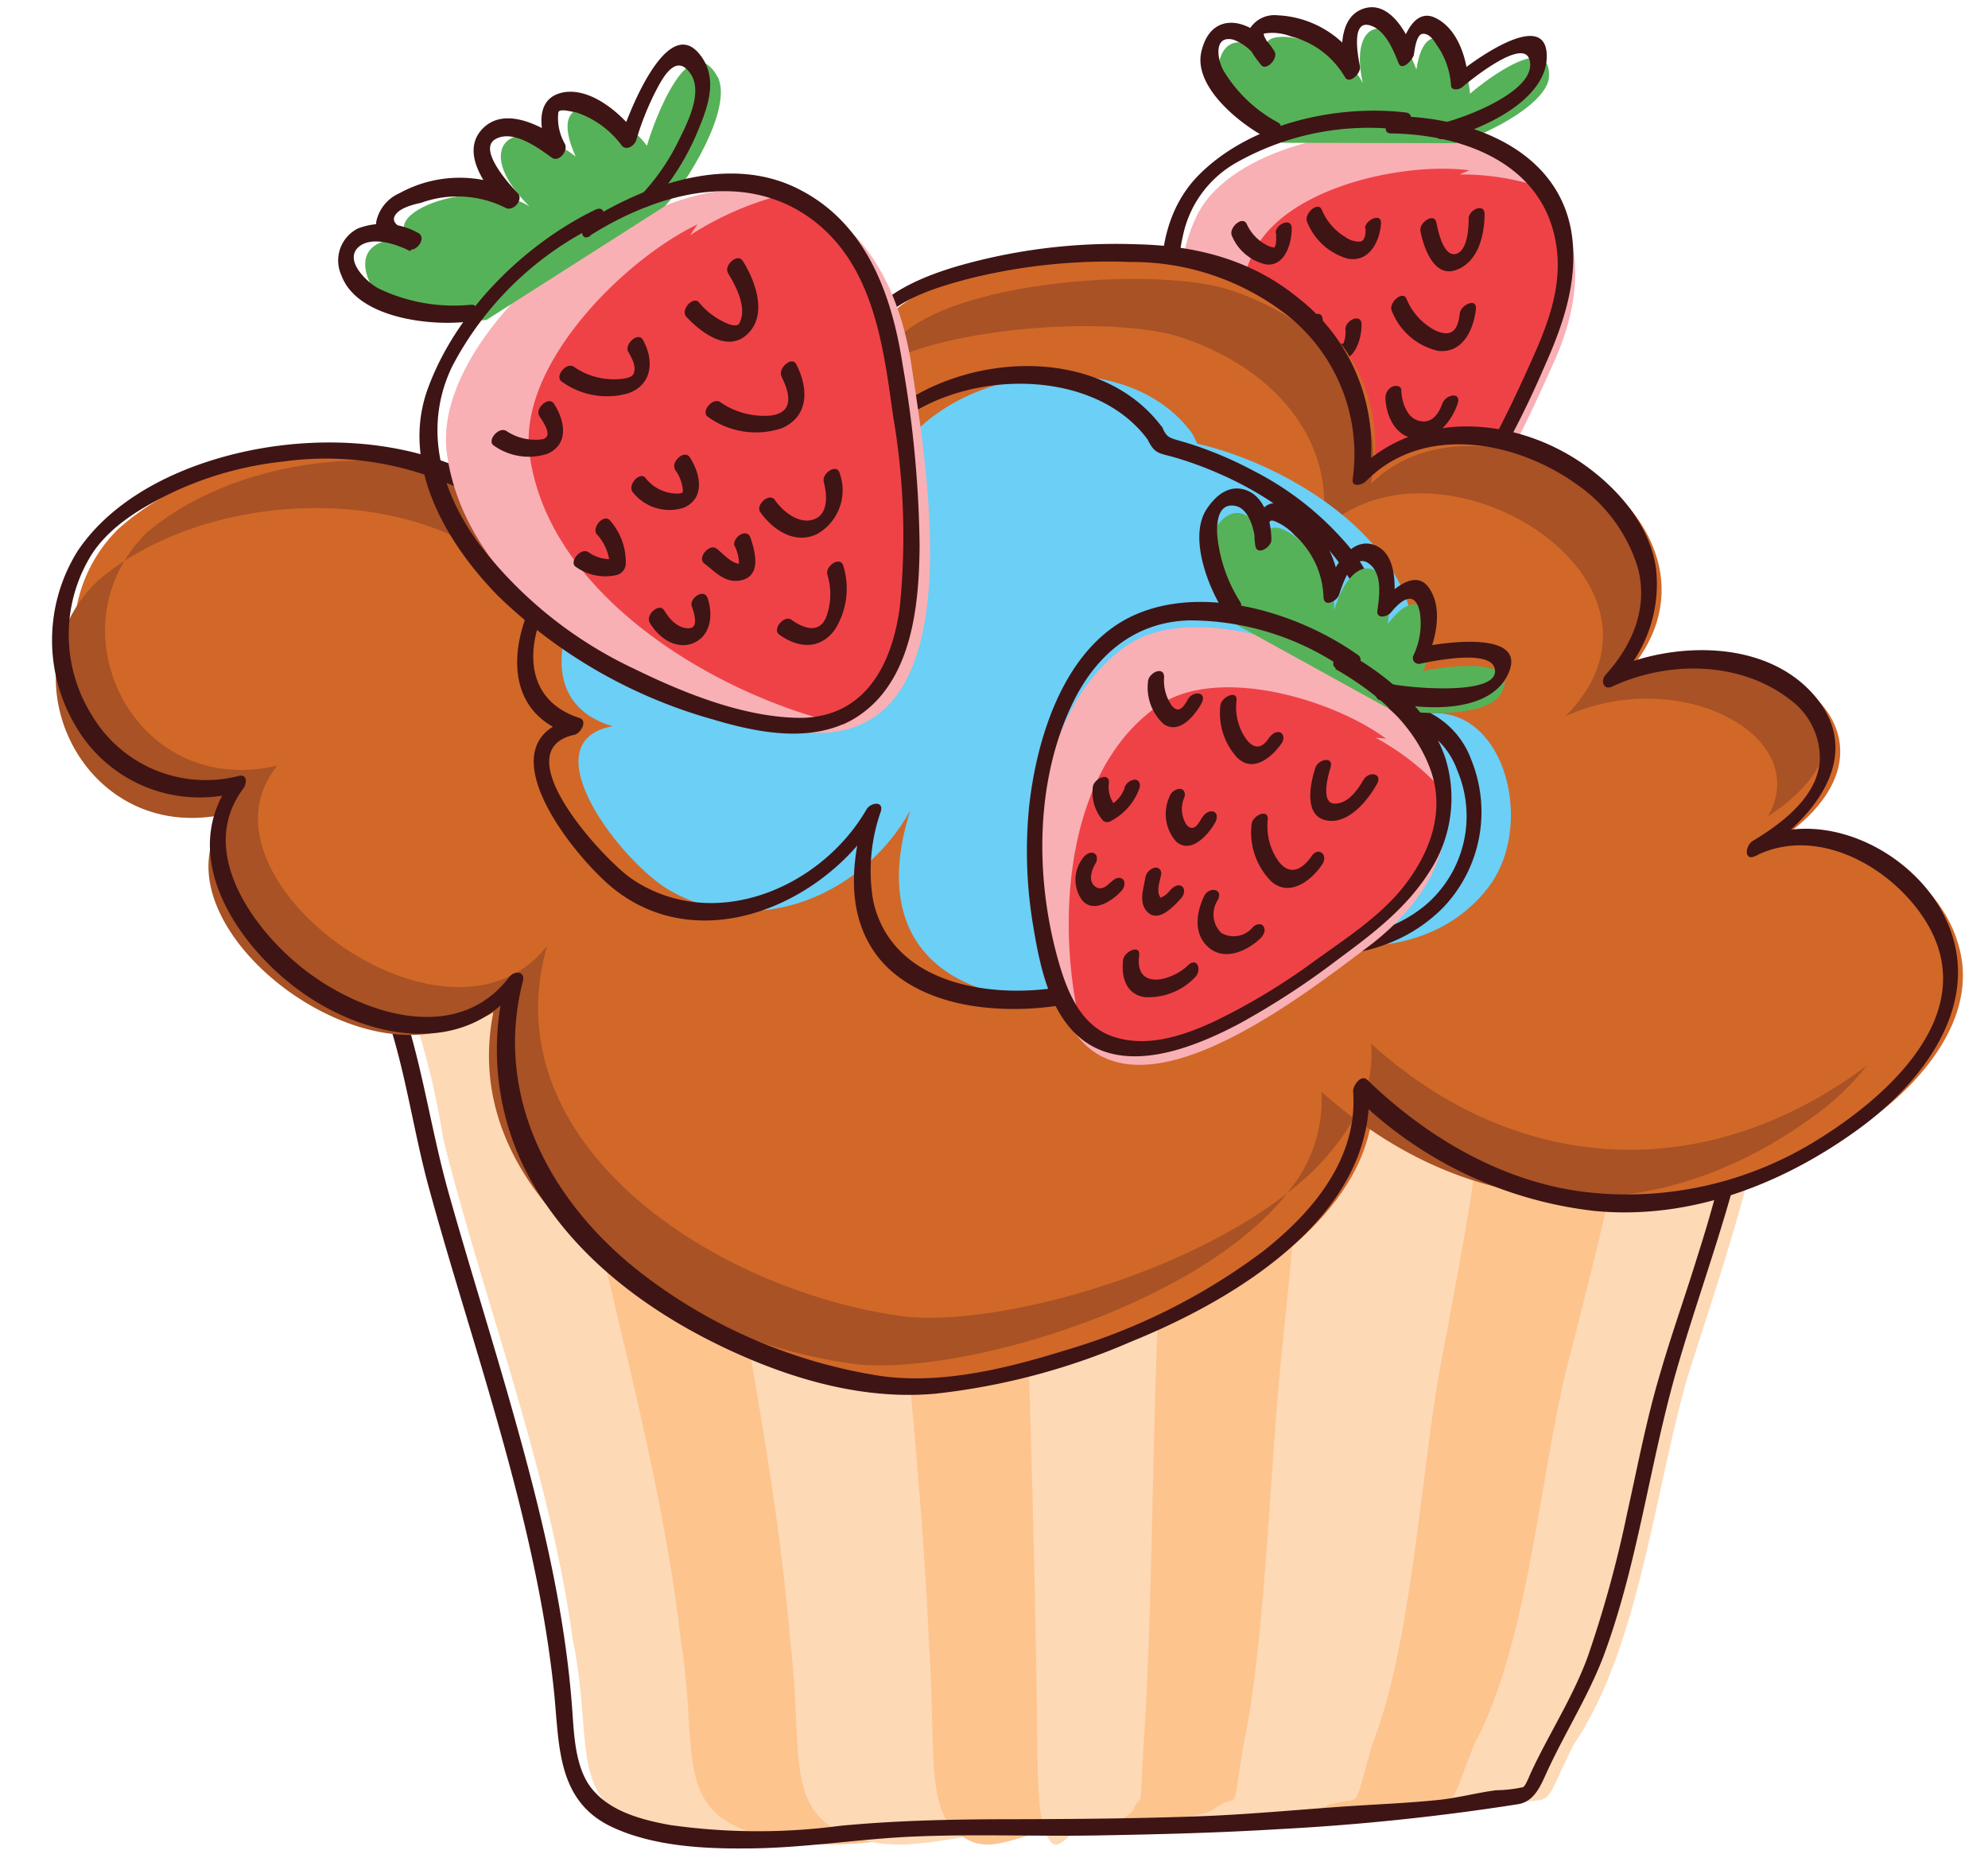 <svg xmlns="http://www.w3.org/2000/svg" viewBox="-4 -0.54 148.3 138.3"><title>19223793_1_il</title><g data-name="Layer 2"><g data-name="Layer 1"><path d="M100.68 9.72c10.54.07 15.47 6.85 11.41 16.37-3 6.61-9.8 22.87-18.42 15-6.05-5.44-12.32-17-8.49-25.33 2.21-5 11.21-7 16.22-6.35z" fill="#f8b0b5"/><path d="M111.19 25.56c2.16-5.06 1.78-9.34-.63-12.26a19 19 0 0 0-5.67-.83l.72-.31c-5-.64-14 1.32-16.21 6.35-3.56 7.78 1.6 18.27 7.19 24.08 6.8 1.09 12.09-11.43 14.6-17.03z" fill="#ef4247"/><path d="M104.54 10.14c1.8-.39 6.64-2.7 7-4.81.3-3.68-4.7.08-5.88 1.12-.23-3.25-3.3-6.51-4-1.8-1.58-4.37-5.13-4.07-4 1C95.85 2 87.7.6 91.26 4.7c-1.06-2-3.85-3.25-4.34-.47-.33 2.11 3.16 5.13 4.73 5.88z" fill="#56b258"/><path d="M99.76 9.41c5.67.08 11.71 2.44 12.39 8.78.32 2.94-.8 5.75-2 8.38-1.06 2.37-2.18 4.72-3.47 7-2.17 3.82-6.11 9.87-11.29 7.45-2.82-1.31-5.07-4.51-6.75-7a29 29 0 0 1-4.38-10 15.85 15.85 0 0 1 .06-7.31 8.16 8.16 0 0 1 4-5.17 20.08 20.08 0 0 1 12.14-2.41c.63.07 1.22-1.18.41-1.28-5.22-.61-11.61.83-15.41 4.63-4.5 4.5-2.83 12.45-.6 17.57a33.24 33.24 0 0 0 5.52 8.56c1.62 1.86 3.67 4 6.26 4.26 4.74.57 8.19-4.28 10.36-7.79a69.48 69.48 0 0 0 4.15-8.14c1.3-2.9 2.36-5.79 2.2-9-.35-6.94-7.16-9.72-13.18-9.81-.63 0-1.21 1.27-.41 1.28z" fill="#3f1415"/><path d="M103.77 9.8c2.76-.66 7.8-2.91 7.61-6.33s-5.78.75-6.72 1.56l.84.15c-.16-1.62-.85-3.63-2.43-4.39-1.75-.84-2.57 1.95-2.77 3.06l1.15-.61C100.91 1.83 99.6-.54 97.7.11S96 3.49 96.29 5l1.14-.76A7.56 7.56 0 0 0 91.29.6a2.17 2.17 0 0 0-2.06 1c-.57.94.28 2 .85 2.71.4.48 1.29-.52 1-1-1.37-2.33-4.68-3.36-5.46 0-.62 2.65 2.95 5.47 5 6.5.57.29 1.35-.9.69-1.23a10.61 10.61 0 0 1-4-3.79c-.5-.81-.83-2.74.7-2.37a3.68 3.68 0 0 1 2 1.81l1-1a4.82 4.82 0 0 1-.67-1 .85.85 0 0 1-.08-.36c-.12.14-.1.17.05.09a3.81 3.81 0 0 1 2 .22 6.51 6.51 0 0 1 4 3c.33.64 1.24-.26 1.14-.76-.13-.68-.69-3.44.7-3.08 1.15.29 1.79 1.83 2.17 2.81.26.68 1.09-.27 1.15-.61s.18-1.53.67-1.56.83.51 1 .78a5.88 5.88 0 0 1 1.1 3.05c0 .44.61.35.84.15.64-.55 4.49-3.66 5-2.09.74 2.28-4.68 4.32-6.28 4.71-.63.15-1 1.44-.11 1.24z" fill="#3f1415"/><path d="M105.56 15.75c0 .67-.07 2.33-.89 2.63-1 .35-1.41-1.79-1.52-2.32-.15-.79-1.31 0-1.19.63.24 1.23 1 3.52 2.68 2.9s2.09-2.65 2.11-4.15c0-.89-1.19-.33-1.2.32z" fill="#3f1415"/><path d="M97.87 16.48c0 .33 0 .92-.4 1a1.72 1.72 0 0 1-1.09-.33 4.3 4.3 0 0 1-1.78-2.05c-.26-.66-1.34.29-1.1.89a4.61 4.61 0 0 0 3 2.75c1.61.34 2.41-1.23 2.52-2.58.07-.88-1.15-.32-1.2.32z" fill="#3f1415"/><path d="M91.19 16.83a6 6 0 0 1 0 .72 1.43 1.43 0 0 1-.06.25c0 .07-.16.23 0 .08-.1.1-.43-.05-.54-.09A3.31 3.31 0 0 1 89 16.16c-.32-.65-1.38.31-1.1.89a3.6 3.6 0 0 0 2.53 2.13c1.43.19 1.93-1.6 1.93-2.67 0-.89-1.2-.33-1.2.32z" fill="#3f1415"/><path d="M104.9 22.81c-.14 1.28-.6 1.86-1.86 1.28a4.63 4.63 0 0 1-2.12-2.35c-.29-.65-1.35.3-1.1.89a4.86 4.86 0 0 0 3.47 3c1.83.2 2.64-1.59 2.81-3.12.09-.88-1.13-.32-1.2.32z" fill="#3f1415"/><path d="M96.36 24a2.19 2.19 0 0 1-.15 1.09s-.08 0 0 0a.76.76 0 0 1-.4-.08 2.37 2.37 0 0 1-1.15-1.81c-.13-.79-1.29 0-1.19.63.18 1.08.89 2.4 2.1 2.54 1.46.17 2-1.56 2-2.7 0-.89-1.2-.33-1.2.32z" fill="#3f1415"/><path d="M90.24 24.89a2.71 2.71 0 0 1-.46 2l.84-.45a2.36 2.36 0 0 1-1.39-1.37c-.3-.65-1.37.31-1.1.89a3.07 3.07 0 0 0 1.8 1.71c.35.11.67-.18.84-.45a4.14 4.14 0 0 0 .66-3c-.15-.79-1.3 0-1.19.63z" fill="#3f1415"/><path d="M103.6 29.53c-.26.79-.79 1.55-1.73 1.32s-1.3-1.4-1.34-2.29c0-.36-.46-.37-.69-.25a.92.92 0 0 0-.49.87c.06 1.32.75 2.85 2.25 3s2.69-1.26 3.14-2.63c.29-.9-.91-.67-1.13 0z" fill="#3f1415"/><path d="M96.92 29.88a2 2 0 0 1-.44 1.12l.45-.18c-.71-.1-.82-1.17-1-1.71-.12-.34-.61-.16-.8 0a.81.81 0 0 0-.3.9c.29.79.42 1.76 1.35 2 1.18.35 1.67-1.32 1.88-2.16s-1-.69-1.13 0z" fill="#3f1415"/><path d="M92.73 31.58c-.11.46-.22 1-.76.78s-.76-1.07-.73-1.62c0-.89-1.17-.33-1.2.32a2.4 2.4 0 0 0 1.4 2.58c1.28.36 2.17-1 2.43-2.06s-1-.69-1.13 0z" fill="#3f1415"/><path d="M100.73 34.4a3.43 3.43 0 0 1-1.48 2c-.92.53-1.53-.43-1.84-1.17s-1.34.3-1.1.89c.51 1.27 1.61 2.13 3 1.47a5.26 5.26 0 0 0 2.57-3.19c.28-.9-.92-.67-1.13 0z" fill="#3f1415"/><path d="M128 74.55c1.21 6-3.64 19.79-6.07 27.48-2.43 8.24-3.64 20.34-8.5 27.48-3 6-.61 3.3-7.29 4.95-3.64.55-9.1.55-12.75 1.1-8.5.55-17 .55-26.11.55-6.07 0-13.36 1.65-19.43.55-10.32-1.65-7.29-6-9.11-14.84-1.74-12.65-6.63-25.29-9.67-37.38a58.9 58.9 0 0 0-2.43-9.89z" fill="#fed9b5"/><path d="M117.55 74.54c1 6-2.89 19.79-4.81 27.48-1.92 8.24-2.89 20.34-6.74 27.48-2.41 6-.48 3.3-5.78 4.95-2.89.55-7.22.55-10.11 1.1-6.74.55-13.48.55-20.7.55-4.81 0-10.59 1.65-15.4.55-8.18-1.65-5.78-6-7.22-14.84-1.44-12.64-5.29-25.28-7.7-37.37a72 72 0 0 0-1.93-9.89z" fill="#fdc48e"/><path d="M106.86 74.54c.71 6-2.12 19.79-3.53 27.48-1.41 8.25-2.12 20.34-4.94 27.48-1.76 6-.35 3.3-4.24 4.95-2.12.55-5.3.55-7.42 1.1a137 137 0 0 1-15.18.55c-3.53 0-7.77 1.65-11.3.55-6-1.65-4.24-6-5.3-14.84-1.06-12.64-3.88-25.28-5.65-37.37a95.83 95.83 0 0 0-1.41-9.89z" fill="#fed9b5"/><path d="M93.36 74.54c.38 6-1.15 19.79-1.91 27.48-.76 8.24-1.15 20.34-2.67 27.48-1 6-.19 3.3-2.29 4.95-1.15.55-2.87.55-4 1.1a40.37 40.37 0 0 1-8.22.55c-1.91 0-4.2 1.65-6.11.55-3.25-1.65-2.29-6-2.87-14.84-.57-12.64-2.1-25.28-3.06-37.37-.19-3.3-.38-6.6-.76-9.89z" fill="#fdc48e"/><path d="M82.87 74.55c.13 6-.39 19.79-.65 27.48-.26 8.25-.39 20.34-.91 27.48-.33 6-.07 3.3-.78 4.95-.39.55-1 .55-1.37 1.1a5 5 0 0 1-2.81.55c-.65 0-1.44 1.65-2.09.55-1.11-1.65-.78-6-1-14.84-.2-12.64-.72-25.28-1-37.37-.07-3.3-.13-6.59-.26-9.89z" fill="#fed9b5"/><path d="M125.93 74.58a22.29 22.29 0 0 1-.55 8.2 103.87 103.87 0 0 1-2.73 10.3c-.92 3-2 6-2.86 9-1 3.38-1.65 6.85-2.42 10.29a85.94 85.94 0 0 1-2.94 10.68c-1.1 3-2.86 5.68-4.21 8.58-.12.25-.4 1-.6 1.12a10.09 10.09 0 0 1-2 .23c-1.44.18-2.84.57-4.29.72-2 .21-4 .3-5.95.42-4 .25-8.06.67-12.12.81-4.52.16-9 .2-13.57.21-4.37 0-8.67.08-13 .49a46.6 46.6 0 0 1-12.72-.06c-2.26-.41-4.88-1.11-6.16-3.19-1-1.69-1-4-1.16-5.9-.63-7.93-2.68-15.77-4.87-23.39-1.41-4.89-2.93-9.75-4.31-14.65s-2-9.89-3.71-14.65c-.24-.66-1.31.29-1.1.89 1.56 4.33 2.12 8.92 3.33 13.35s2.54 8.7 3.82 13c2.37 8 4.64 16.19 5.51 24.52.42 4 .16 8.22 4.35 10.18 3 1.4 6.7 1.62 9.95 1.59 4.22 0 8.42-.72 12.63-.89 4.53-.19 9.09 0 13.62-.08s8.92-.19 13.38-.46a174.15 174.15 0 0 0 18-1.87c1.27-.21 1.72-1.49 2.2-2.52 1.33-2.87 3-5.49 4.15-8.47 2.53-6.78 3.4-14 5.36-21 1.4-4.94 3.18-9.76 4.51-14.72 1.12-4.2 2.51-9.06 1.7-13.43-.15-.79-1.3 0-1.19.63z" fill="#3f1415"/><path d="M61.13 25.05c1.59-6.35 19.84-7.94 26.19-6 7.14 2.38 12.3 8.33 11.11 15.87 8.73-9.13 29 4 18.65 15.08 10.71-5.16 23.81 4.76 10.71 12.7 5.16-2.78 12.7 1.59 14.28 7.14 1.59 5.16-2.38 9.92-6 12.7-12.7 9.92-27 8.33-37.69-2C99.62 94.48 73 104 62.72 102.81c-14.28-2-31.74-13.89-27.38-30.15C27.8 83 7.57 67.11 14.71 58 3.6 60.76-2.75 46.48 4.79 38.94c7.54-6.75 21.42-7.94 29.76-2-3.18-12.29 18.65-14.27 25.79-10.7z" fill="#d16828"/><path d="M63.49 97.65C49.57 95.83 32.55 84.93 36.81 70c-7.35 9.45-27.06-5.09-20.1-13.45C6.92 58.88.93 48.43 5.28 41.3a18.83 18.83 0 0 0-1.9 1.4C-4 49.6 2.21 62.68 13 60.14 6.08 68.5 25.8 83 33.14 73.58c-4.25 14.9 12.76 25.8 26.68 27.62 7.89.85 25.55-4.34 32.22-12.76-8.04 6.29-21.84 9.94-28.55 9.21z" fill="#a85225"/><path d="M61.89 26.49a11.61 11.61 0 0 0-1.35.75l.62.27z" fill="#a85225"/><path d="M98.28 77.3a9.68 9.68 0 0 1-1.23 5.56c10.11 7.6 22.86 8.21 34.3-.19a19.62 19.62 0 0 0 3.93-3.75l-.27.2c-12.37 9.08-26.29 7.63-36.73-1.82z" fill="#a85225"/><path d="M36.39 32.35a9 9 0 0 0-3.51 3.28A18.52 18.52 0 0 1 36 37.32a6.76 6.76 0 0 1 .39-4.97z" fill="#a85225"/><path d="M83.79 24.52c7 2.18 12 7.63 10.83 14.54 8.51-8.36 28.22 3.64 18.17 13.81 8.49-3.84 18.51 1.45 15.1 7.47 11.05-7.15-1.29-15.62-11.44-11 10.05-10.18-9.67-22.17-18.17-13.81C99.44 28.6 94.42 23.15 87.46 21c-6.19-1.82-24-.36-25.52 5.45v.07c5.85-2.88 17.17-3.38 21.85-2z" fill="#a85225"/><path d="M57.5 31.06l.78-1.06a5 5 0 0 1 2.26-2.73c-6.2-2.39-20.86-1.43-24.15 5.11C42.38 29 53 28.93 57.5 31.06z" fill="#a85225"/><path d="M32.37 40.87a6.69 6.69 0 0 1 .51-5.24C24.74 32.21 13.5 33.7 7 39.14a10.39 10.39 0 0 0-1.72 2.16c7.6-4.92 19.63-5.44 27.09-.43z" fill="#a85225"/><path d="M92 88.45a18.53 18.53 0 0 0 5-5.58q-1.24-.93-2.43-2A10.59 10.59 0 0 1 92 88.45z" fill="#a85225"/><path d="M84.94 31.8c-6-8.33-24.2-4-23.41 7.14-5.16-3.17-14.68-2-19.44 1.59-3.57 2.78-7.14 11.11-.4 13.09-6.35 1.19.79 10.32 4.36 12.3 6.35 3.57 14.28.4 17.85-6-7.14 22.62 33.72 13.89 21.42 2 2.78 8.73 16.27 11.11 21.82 3.57 4-5.55 0-16.66-7.93-11.51 7.54-10.71-5.16-19.44-13.89-21.43z" fill="#6bcff6"/><path d="M60.78 25.05c.83-3 5-4.15 7.64-4.84A43 43 0 0 1 80.34 19a18.82 18.82 0 0 1 10.91 3.4 13.24 13.24 0 0 1 5.66 12.78c-.1.69.71.44 1 .16 4.24-4.3 11.14-3 15.62.18a11.74 11.74 0 0 1 4.62 6.19c.85 3-.35 5.85-2.37 8.07-.4.45-.17 1.19.49.88 4.19-1.94 9.56-1.91 13.29 1a5.38 5.38 0 0 1 2.19 4.52c-.17 2.72-2.87 4.72-5 6-.57.35-.67 1.55.2 1.12 4.78-2.42 10.65 1.08 13 5.37 3.56 6.58-3.16 12.54-8.18 15.68a26.83 26.83 0 0 1-17.63 4C108 87.57 102.41 84.27 98 80c-.48-.45-1.09.45-1.06.86.37 5-3 9-6.74 11.94a46.21 46.21 0 0 1-14.94 7.43c-4.25 1.32-9.1 2.49-13.58 1.85a38.86 38.86 0 0 1-17.37-7.31c-7-5.21-11.58-13.32-9.3-22.15.18-.69-.59-.81-1-.32-3.78 5-10.56 2.93-14.86-.19-3.94-2.86-8.64-9-5-13.84.27-.35.32-1.1-.33-.94a9.89 9.89 0 0 1-11-4.58 11.32 11.32 0 0 1 0-11.91c1.4-2.19 3.88-3.62 6.17-4.71a25.85 25.85 0 0 1 8.15-2.25 23.3 23.3 0 0 1 15.93 3.59c.48.33 1.18-.36 1.06-.86-1.5-6.15 3.86-9.28 9.06-10.55 4.87-1.19 11.16-1.48 15.79.77.32.16.69-.22.84-.45l.79-1.19c.53-.79-.56-1-1-.33l-.79 1.19.84-.45c-8.14-4-29.92-1.43-26.73 11.64l1.05-.86c-5-3.49-11.29-4.44-17.25-3.67-5.45.71-11.71 3.09-14.91 7.8a12.54 12.54 0 0 0-.16 13.13 10.69 10.69 0 0 0 12 4.93l-.33-.94c-4.09 5.41.05 11.9 4.62 15.42 4.9 3.77 12.53 5.55 16.78-.09l-1-.33a20 20 0 0 0 3 16.65c3.43 5 8.64 8.59 14.09 11.06 4.68 2.12 9.85 3.54 15 3.06a50.38 50.38 0 0 0 14.59-3.89c7.85-3.18 18.4-9.51 17.69-19.23l-1.1.87a30.25 30.25 0 0 0 18 8.63c7.1.67 14-2 19.64-6.11 5.07-3.69 9.66-9.89 6.24-16.21-2.55-4.72-9.07-7.82-14.09-5.28l.2 1.12c4.1-2.55 8.31-7.39 4.33-12-3.66-4.21-10.61-4-15.24-1.85l.49.88a10.33 10.33 0 0 0 2.95-8.58c-.48-3.06-2.64-5.63-5.05-7.42-5.1-3.77-12.62-4.49-17.31.28l1 .16a14.07 14.07 0 0 0-5.32-13.09c-3.49-2.86-7.63-3.9-12-4a42.74 42.74 0 0 0-13.44 1.64c-2.95.87-6.76 2.46-7.67 5.73-.34.95.86.68 1.05 0z" fill="#3f1415"/><path d="M82.71 31.35c-6.64-9-25.22-3.91-24.55 7.9l1.06-.86c-3.16-1.87-6.95-2.16-10.53-1.78s-7.31 1.46-10 3.78c-4 3.42-6.74 11.73-.11 13.85L39 53c-7.36 1.58-.06 10.55 2.91 12.85 6.67 5.15 16 .77 19.75-5.71l-1.1-.14c-1 3.33-1.46 7.15.51 10.23 1.58 2.47 4.43 3.73 7.23 4.21 5.23.9 12.8-.35 16.09-5 2-2.79.89-5.78-1.38-8-.42-.41-1.21.42-1.06.86 2.89 8.62 15.38 11.31 21.73 4.82a10.32 10.32 0 0 0 2.07-11 6.37 6.37 0 0 0-3.6-3.73c-2-.74-4.15.1-5.82 1.15l.59.72a12.23 12.23 0 0 0 2.36-7.82 12 12 0 0 0-3.12-6.75 22.79 22.79 0 0 0-6.6-5.09 28.4 28.4 0 0 0-3.86-1.72c-.62-.23-1.26-.42-1.89-.6s-.81-.28-1.1-.93-1.39.31-1.1.89c.5 1 .75 1 1.83 1.28A26.84 26.84 0 0 1 87 34.81a25.32 25.32 0 0 1 6.83 4.39 13.17 13.17 0 0 1 4.12 6.49c.72 2.92-.32 5.75-2 8.15-.3.43.09 1 .59.72 1.59-1 3.34-1.62 5.17-.94a5.72 5.72 0 0 1 3 3.3 8.71 8.71 0 0 1-2.32 10c-6 5.05-16.72 2-19.19-5.31l-1.06.86c1.77 1.74 3 4.23 1.37 6.48s-4.61 3.29-7.18 3.89c-5.52 1.29-13.77.42-15.2-6.24a13.32 13.32 0 0 1 .57-6.6c.26-.84-.76-.69-1.06-.17-3.4 5.86-11.36 9.26-17.45 5.22-2.09-1.38-9.72-9.63-4.33-10.79.42-.09 1-1 .4-1.24-5.87-1.88-3.3-9.11.3-12 2.48-2 6-2.82 9.12-3.14a15.85 15.85 0 0 1 9.61 1.65c.54.32 1.09-.35 1.06-.86-.61-10.67 16.59-14.12 22.26-6.43.44.6 1.47-.38 1.1-.89z" fill="#3f1415"/><path d="M41.33 17c10.9-6.91 20.47-3.19 22.6 9.3 1.33 8.77 5.05 30-9 27.65C45 52.34 31 44.63 29.36 33.46c-1.06-6.65 6.91-14.62 12.5-17.28z" fill="#f8b0b5"/><path d="M62.65 26.33c-1.13-6.63-4.36-10.8-8.77-12.21A23.23 23.23 0 0 0 47.49 17l.53-.8c-5.58 2.68-13.55 10.66-12.49 17.3 1.48 10.37 13.74 17.76 23.36 20 7.73-3.35 4.88-19.74 3.76-27.17z" fill="#ef4247"/><path d="M45.58 14.85c1.59-1.6 5.05-7.18 4-9.57-2.13-4-4.79 3.19-5.32 5.05-2.39-3.19-7.71-4.52-5.32.8-4.52-3.46-8-.8-3.45 3.72-4.27-2.66-13.57 1.33-7.19 3.15-2.39-1.33-6.11-.8-4.78 2.39 1.06 2.39 6.65 3.19 8.77 2.93z" fill="#56b258"/><path d="M40.06 17c5-3.14 11.62-5 16.74-1 4.39 3.45 5.1 9.32 5.82 14.47a52.78 52.78 0 0 1 .5 14.29c-.57 4.24-2.56 8.15-7.33 8.24-4.21 0-8.74-1.83-12.44-3.64A31.33 31.33 0 0 1 31.72 40c-2.87-3.92-4.17-8.66-2-13.19a24.24 24.24 0 0 1 10.87-10.58c.63-.31.65-1.53-.2-1.12C35 17.74 30 22.75 27.92 28.43s1.35 11.49 5.19 15.43a37.53 37.53 0 0 0 16.12 9.27c4.12 1.23 8.87 2 12.14-1.39 2.8-2.94 3.19-7.68 3.23-11.52a83.08 83.08 0 0 0-1.26-13.52c-.79-5.17-2.65-10.41-7.5-13-5.14-2.8-11.4-.61-16 2.24-.58.36-.6 1.61.2 1.11z" fill="#3f1415"/><path d="M44.6 14.67A18.43 18.43 0 0 0 48.15 9c.76-1.82 1.4-3.87 0-5.54-2.49-3-5.44 4.91-5.86 6.32l1.11-.44c-1.15-1.46-3.28-3.32-5.33-3-2.35.42-1.75 3.08-1.09 4.64l1-1c-1.5-1.1-4.33-2.66-6-.9s.25 4.33 1.58 5.73l.92-1.1a9.32 9.32 0 0 0-8.68.16 3 3 0 0 0-1.73 2.11c-.14 1.24 1.54 1.8 2.43 2.08.61.19 1.35-.89.69-1.23a5.35 5.35 0 0 0-4.47-.34A2.67 2.67 0 0 0 21.47 20c1.15 3.12 6.4 3.77 9.25 3.47.62-.06 1.19-1.36.41-1.28A13 13 0 0 1 24.29 21c-.86-.42-2.67-2.11-1.54-3.12 1-.86 2.89-.18 3.85.31l.69-1.23c-.41-.13-2.09-.57-1.89-1.27s1.51-1 2-1.1a8 8 0 0 1 6.29.36c.58.34 1.41-.6.92-1.1s-3-3.21-1.67-4 3.3.7 4.21 1.36c.54.39 1.23-.48 1-1a3.88 3.88 0 0 1-.5-2.37c.09-.34 1.13 0 1.33 0a7 7 0 0 1 3.39 2.46c.36.46 1 0 1.11-.44a20.81 20.81 0 0 1 1.42-3.57c.55-1.07 1.54-2.91 2.62-1.32.93 1.37-.24 3.65-.86 4.91A16.44 16.44 0 0 1 43.83 14c-.62.65.16 1.28.77.65z" fill="#3f1415"/><path d="M50.31 19.84c.59.95 1.47 2.63.83 3.75-.14.25-.67.1-.88 0A5.49 5.49 0 0 1 48.13 22c-.46-.48-1.4.61-.92 1.1 1.17 1.23 3.22 2.79 4.71 1.11 1.3-1.47.38-3.88-.51-5.29-.39-.62-1.44.35-1.1.89z" fill="#3f1415"/><path d="M42.87 25.69c.24.44.65 1.15.38 1.67-.17.32-.86.36-1.16.38a5.18 5.18 0 0 1-3.27-.92c-.56-.4-1.47.71-.92 1.1a5.78 5.78 0 0 0 4.91.89c1.88-.62 2-2.49 1.15-4-.35-.64-1.4.32-1.1.89z" fill="#3f1415"/><path d="M36.22 30.47c.3.46 1.08 1.55.26 1.75a3.9 3.9 0 0 1-2.71-.62c-.59-.35-1.49.76-.92 1.1a4.5 4.5 0 0 0 4 .6c1.63-.74 1.28-2.48.48-3.72-.4-.62-1.44.35-1.1.89z" fill="#3f1415"/><path d="M54.3 27.55c.63 1.26.95 2.67-.79 2.9a5.72 5.72 0 0 1-3.78-1c-.57-.38-1.48.73-.92 1.1a6.1 6.1 0 0 0 5.5.85c2.07-.89 2-3 1.09-4.77-.33-.65-1.39.31-1.1.89z" fill="#3f1415"/><path d="M46.33 34.46a3 3 0 0 1 .61 1.54c0 .25 0 .21-.3.27a3 3 0 0 1-2.5-1.18c-.44-.49-1.38.59-.92 1.1A3.49 3.49 0 0 0 47 37.33c1.65-.72 1.24-2.56.46-3.76-.4-.62-1.44.35-1.1.89z" fill="#3f1415"/><path d="M40.56 39.35a3.66 3.66 0 0 1 .93 2.53l.65-.78a2.84 2.84 0 0 1-2.25-.46c-.58-.37-1.48.75-.93 1.1a3.78 3.78 0 0 0 3.07.6.92.92 0 0 0 .65-.78 4.68 4.68 0 0 0-1.2-3.31c-.46-.48-1.4.6-.93 1.1z" fill="#3f1415"/><path d="M57.45 35.39c.23.91.39 2.36-.7 2.79s-2.32-.53-2.94-1.42c-.43-.61-1.46.37-1.1.89.94 1.33 2.58 2.44 4.24 1.64a3.75 3.75 0 0 0 1.69-4.53c-.2-.78-1.35 0-1.19.62z" fill="#3f1415"/><path d="M50.8 40.17a3 3 0 0 1 .29 1.83l.47-.56c-.77.35-1.55-.64-2.1-1.06s-1.46.69-.93 1.1c.85.65 1.58 1.51 2.75 1.26 1.54-.33 1.06-2.14.7-3.18-.26-.77-1.39 0-1.19.62z" fill="#3f1415"/><path d="M47.61 44.69c.13.37.54 1.54-.14 1.62-.84.09-1.53-.66-1.91-1.31s-1.42.33-1.1.89c.62 1.06 1.82 2 3.12 1.59 1.45-.5 1.64-2.14 1.21-3.41-.26-.77-1.39 0-1.19.62z" fill="#3f1415"/><path d="M57.71 42.3a4.88 4.88 0 0 1-.11 3.26c-.54 1.19-1.7.74-2.55.13-.56-.4-1.47.71-.92 1.1 1.39 1 3 1.16 4.12-.33a5.72 5.72 0 0 0 .66-4.79c-.22-.78-1.36 0-1.19.63z" fill="#3f1415"/><path d="M96.25 50c9.2 5.14 10.25 13.46 2.1 19.85C92.56 74.2 78.73 85.14 75 74.09c-2.68-7.69-2.61-20.8 4.79-26.29 4.36-3.35 13.19-.72 17.27 2.26z" fill="#f8b0b5"/><path d="M97.82 68.94c4.33-3.39 6.06-7.33 5.36-11a19 19 0 0 0-4.56-3.46l.78.07c-4.08-3-12.91-5.61-17.27-2.26-6.88 5.05-7.42 16.71-5.32 24.52 5.44 4.19 16.11-4.18 21.01-7.87z" fill="#ef4247"/><path d="M99.43 52.22c1.77.53 7.12.84 8.42-.85 2-3.08-4.15-2.2-5.69-1.86 1.36-3 .25-7.29-2.64-3.51.73-4.59-2.53-6-4-1 .26-4.09-6.22-9.22-5.08-3.92 0-2.23-1.8-4.7-3.58-2.51-1.3 1.69.29 6 1.31 7.44z" fill="#56b258"/><path d="M95.62 49.36c3 1.71 5.71 4 7 7.26s.07 6.45-1.94 9c-1.77 2.21-4.31 3.85-6.59 5.49a47.39 47.39 0 0 1-7.38 4.47c-2.25 1.06-4.93 2-7.42 1.27-2.73-.75-3.76-3.61-4.43-6.06-1.61-5.92-1.61-12.9 1-18.55 1.7-3.74 4.63-6.39 8.84-6.51a20.28 20.28 0 0 1 11.7 3.7c.56.4 1.47-.72.93-1.1-4.44-3.16-11.48-5.33-16.7-3s-7.3 9.13-7.86 14.29a33.5 33.5 0 0 0 .32 9c.41 2.46 1 5.4 2.63 7.38 3.28 4 8.91 1.82 12.69-.17a58.86 58.86 0 0 0 7.43-4.84c2.59-1.91 5.11-3.82 6.84-6.59a10 10 0 0 0 1.13-8.43c-1.21-3.51-4.11-6-7.25-7.79-.59-.34-1.49.78-.92 1.1z" fill="#3f1415"/><path d="M98.92 51.66c2.81.77 8.38 1.22 9.67-2.14 1.19-3.11-5.21-2.09-6.55-1.8l.51.62c.63-1.47 1.06-3.69 0-5.1s-2.9.38-3.61 1.26l1 .16c.2-1.47.26-4.14-1.61-4.61s-3.14 2.38-3.58 3.74l1.17-.16a7.55 7.55 0 0 0-3.59-6.26c-2.19-1.32-3 1-2.68 2.82.14.75 1.21.06 1.19-.47 0-1.25-.43-3.08-1.75-3.65s-2.38.31-3.07 1.35c-1.4 2.11.15 6 1.4 7.83.42.61 1.46-.36 1.1-.89A11.32 11.32 0 0 1 86.88 40c-.14-.8-.32-3.11 1.27-2.81 1.09.21 1.47 2 1.51 2.85l1.19-.47c-.09-.46-.44-1.42.15-1.27a4 4 0 0 1 1.59 1.09 6.49 6.49 0 0 1 2.14 4.57c0 .85 1 .36 1.17-.16.23-.72 1-3.09 2.14-2.36s.85 2.55.71 3.55c-.09.66.72.49 1 .16.82-1 1.8-1.69 2.16-.05a5.48 5.48 0 0 1-.47 3.24.44.44 0 0 0 .51.62c1-.21 5.2-1.08 5.55.35.54 2.17-6.87 1.41-7.88 1.13-.62-.17-1.38 1-.69 1.24z" fill="#3f1415"/><path d="M97.72 57.61c-.43.76-1.2 1.85-2.21 1.78s-.42-2.19-.26-2.66c.29-.9-.92-.67-1.13 0-.38 1.17-.91 3.65.9 3.93 1.61.25 3-1.5 3.69-2.71.47-.83-.6-1-1-.33z" fill="#3f1415"/><path d="M90.63 54.54c-.56.85-1.18.75-1.73-.05a4.09 4.09 0 0 1-.66-2.75c.11-.88-1.12-.31-1.2.32a4.91 4.91 0 0 0 1.21 3.86c1.2 1.26 2.66 0 3.38-1.06.16-.24.17-.67-.15-.78s-.67.19-.84.45z" fill="#3f1415"/><path d="M84.61 51.62c-.3.55-.69 1.12-1.21.45a3.24 3.24 0 0 1-.56-2.1c0-.89-1.17-.33-1.2.32a3.7 3.7 0 0 0 1.14 3.15c1.16.84 2.32-.58 2.83-1.49s-.61-1-1-.33z" fill="#3f1415"/><path d="M93.85 63.31c-.72 1-1.6 1.52-2.48.38a4.53 4.53 0 0 1-.8-3.09c.08-.88-1.14-.32-1.2.32a5.15 5.15 0 0 0 1.48 4.29c1.36 1.19 3-.1 3.77-1.26.5-.72-.25-1.38-.77-.65z" fill="#3f1415"/><path d="M85.67 60.43c-.27.48-.62 1.11-1.14.57a2.16 2.16 0 0 1-.18-2.07c.1-.28 0-.64-.36-.64a.9.9 0 0 0-.77.64 3.11 3.11 0 0 0 .51 3.29c1.13 1 2.45-.56 2.94-1.45.13-.25.18-.67-.15-.78s-.69.18-.84.45z" fill="#3f1415"/><path d="M79.89 58.25a2.4 2.4 0 0 1-1.22 1.34h.56a2.22 2.22 0 0 1-.51-1.73c.06-.88-1.15-.32-1.2.32a3.18 3.18 0 0 0 .79 2.51.5.5 0 0 0 .56 0A4.41 4.41 0 0 0 81 58.25c.09-.28 0-.64-.36-.64a.9.9 0 0 0-.77.64z" fill="#3f1415"/><path d="M89.49 68.57a1.84 1.84 0 0 1-2.38.47 1.93 1.93 0 0 1-.26-2.46c.42-.85-.63-1-1-.33-.62 1.25-.86 2.88.33 3.89s2.84.24 3.8-.65c.23-.21.47-.58.3-.9s-.59-.21-.8 0z" fill="#3f1415"/><path d="M83.34 65.79a1.84 1.84 0 0 1-1 .72l.41.07c-.62-.47-.23-1.28-.13-1.93a.41.41 0 0 0-.54-.46.94.94 0 0 0-.65.78c-.13.81-.5 1.79.14 2.48.83.89 2-.4 2.54-1 .2-.21.34-.65.08-.87s-.65 0-.85.23z" fill="#3f1415"/><path d="M78.85 65.25c-.35.38-.81.68-1.24.25s-.15-1.21.11-1.64c.15-.24.18-.67-.15-.78s-.68.19-.84.45a2.61 2.61 0 0 0 0 3.08c.86 1 2.29 0 2.93-.71.2-.21.34-.66.08-.88s-.65 0-.85.23z" fill="#3f1415"/><path d="M84.63 71.45c-1.26 1.21-4 1.88-3.65-.72.11-.88-1.12-.31-1.2.32-.15 1.25.21 2.6 1.64 2.78a4.83 4.83 0 0 0 3.71-1.46c.56-.54.19-1.58-.5-.92z" fill="#3f1415"/></g></g></svg>